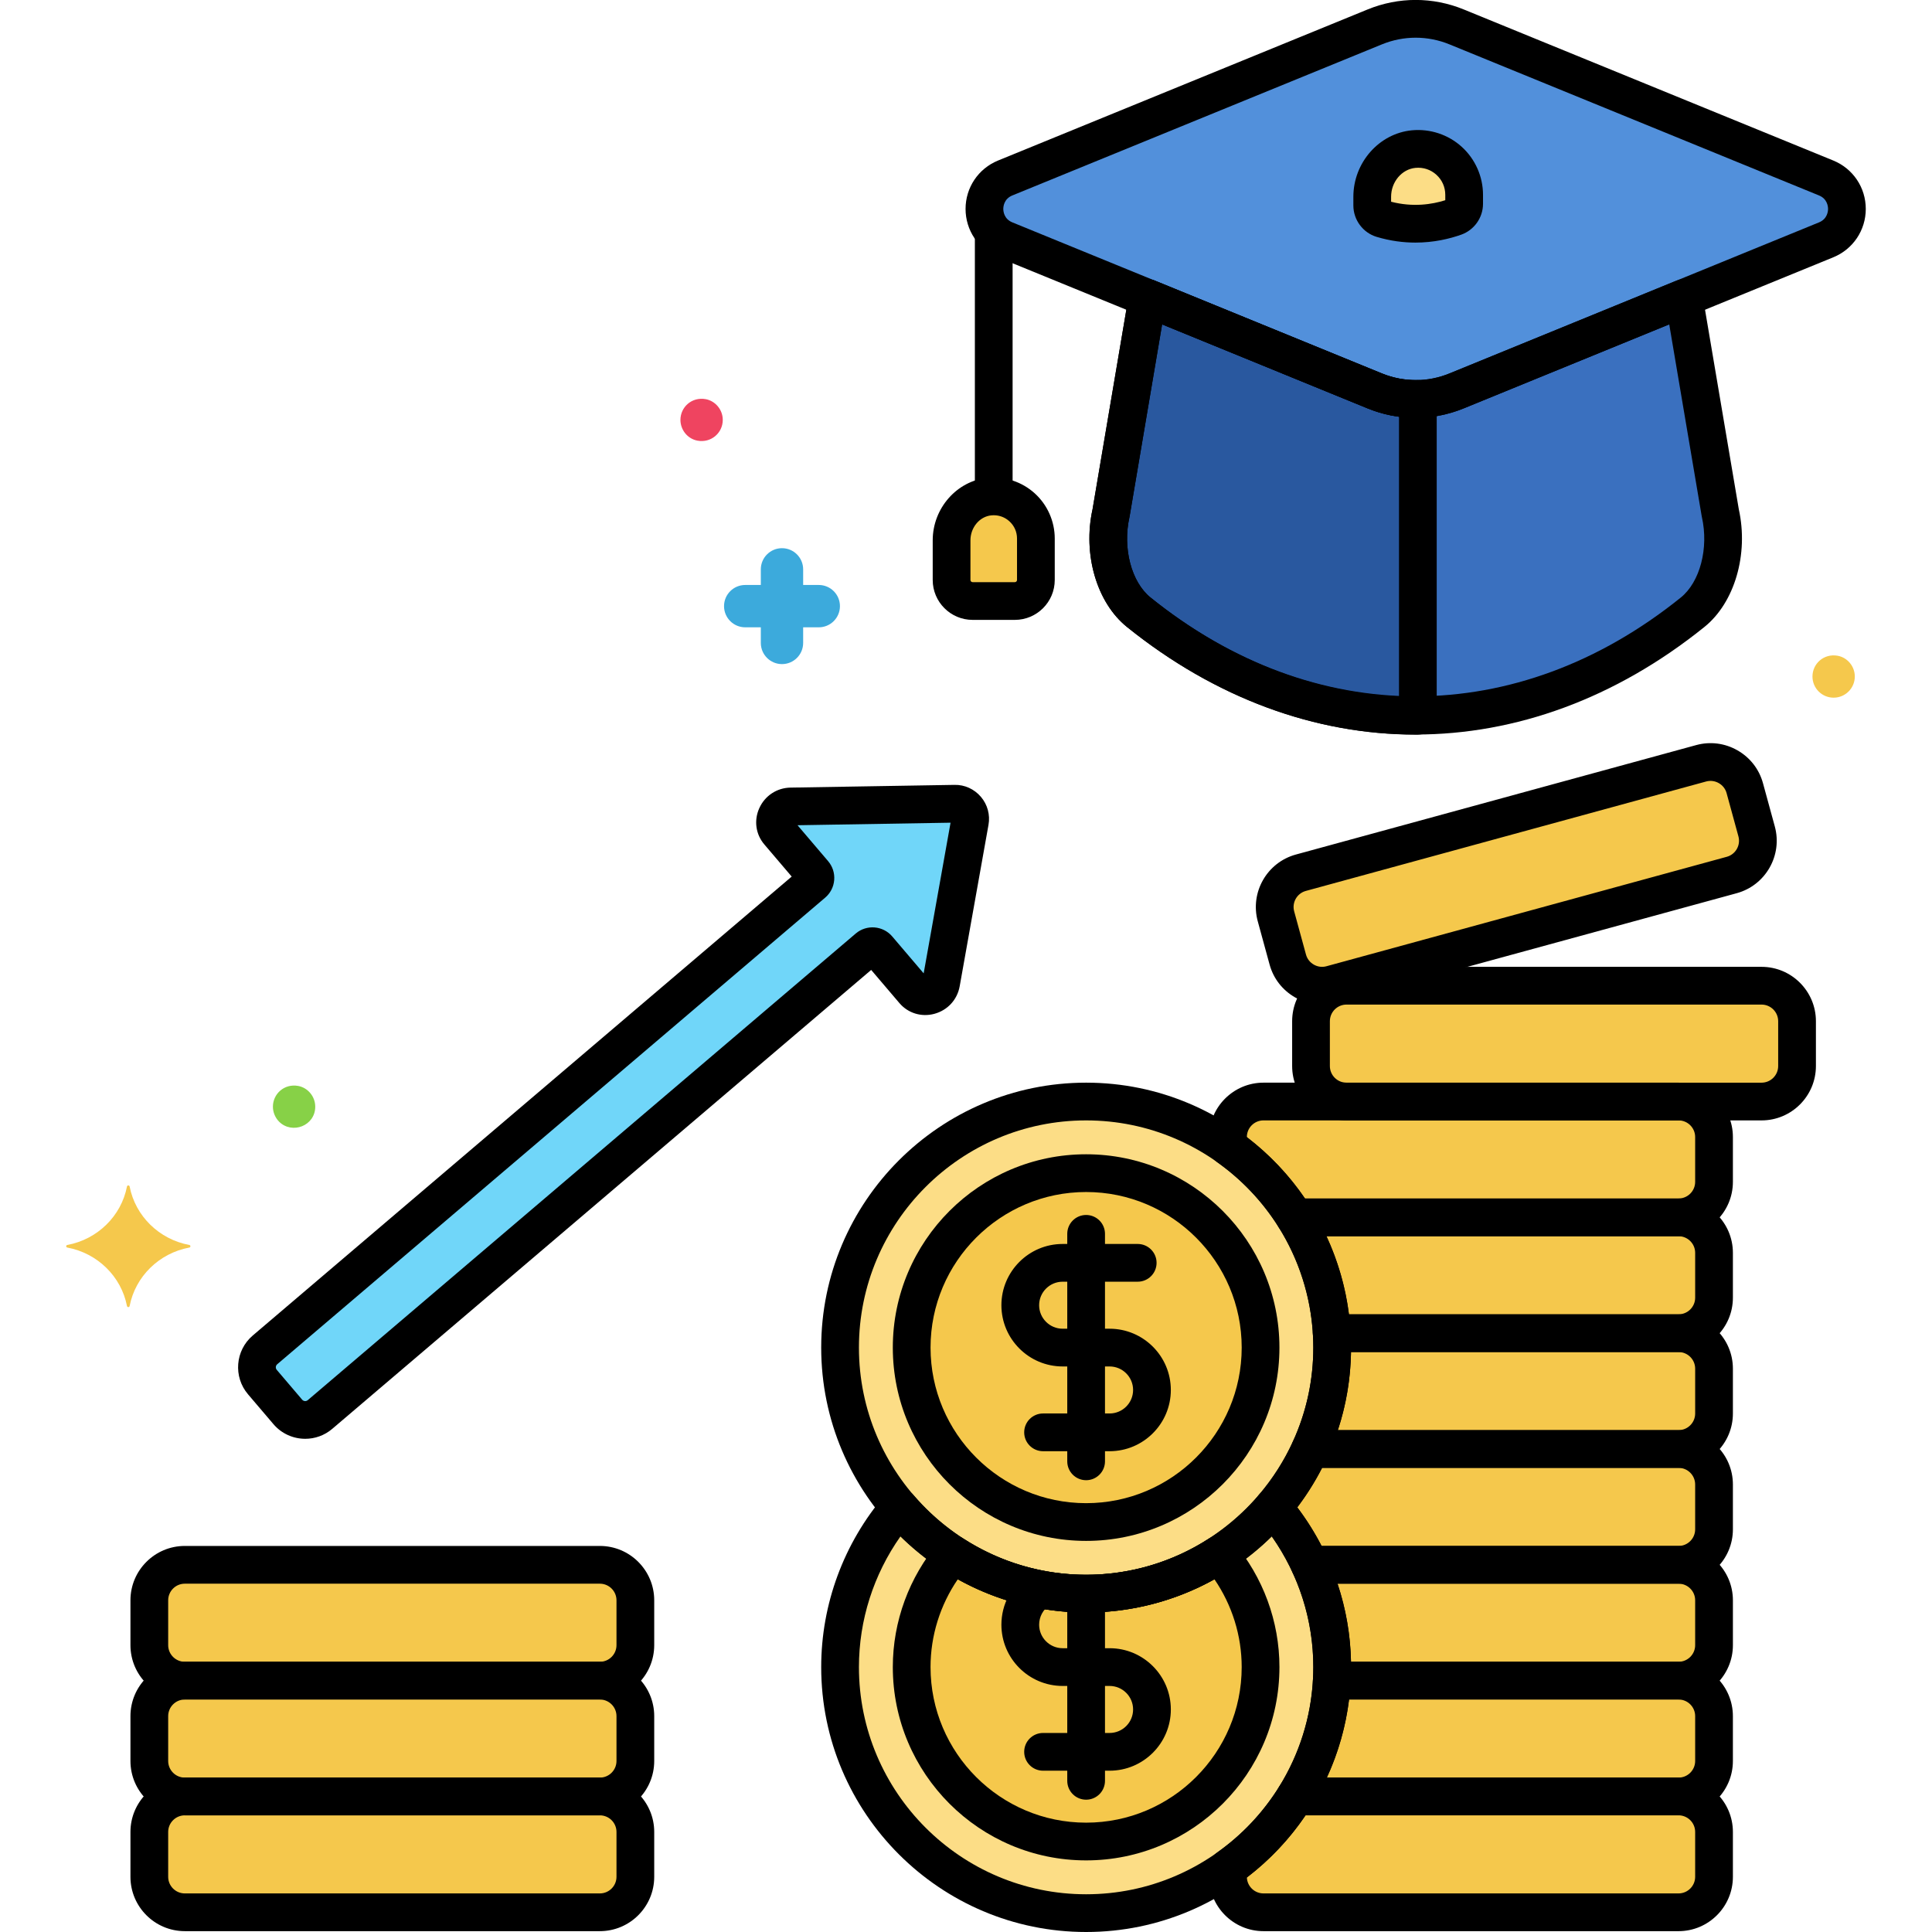 <svg enable-background="new 0 0 256 256" height="512" viewBox="0 0 256 256" width="512" xmlns="http://www.w3.org/2000/svg"><path d="m241.976 23.584-48.968-20.018c-3.475-1.421-7.37-1.421-10.845 0l-48.968 20.018c-3.669 1.5-3.669 6.696 0 8.196l48.968 20.018c3.475 1.421 7.37 1.421 10.845 0l48.968-20.018c3.669-1.5 3.669-6.696 0-8.196z" fill="#5290db"/><path d="m223.126 39.485-30.118 12.312c-3.475 1.421-7.37 1.421-10.845 0l-30.118-12.312-4.822 28.477c-1.135 5.05.392 10.525 3.672 13.166 22.713 18.29 50.669 18.29 73.382 0 3.28-2.641 4.807-8.116 3.672-13.166z" fill="#3a70bf"/><path d="m187.873 52.849c-1.938.039-3.882-.304-5.71-1.052l-30.118-12.312-4.821 28.477c-1.135 5.05.391 10.525 3.672 13.166 11.442 9.214 24.216 13.781 36.979 13.711v-41.99z" fill="#29589f"/><path d="m131.126 65.799c-2.904.277-5.037 2.882-5.037 5.799v5.252c0 1.54 1.248 2.788 2.788 2.788h5.595c1.54 0 2.788-1.248 2.788-2.788v-5.492c0-3.266-2.803-5.877-6.134-5.559z" fill="#f5c84c"/><path d="m187.318 19.754c-3.166.302-5.492 3.143-5.492 6.323v1.149c0 .809.529 1.533 1.304 1.765 4.278 1.278 7.856.384 9.65-.252.737-.261 1.226-.953 1.226-1.735v-1.189c.001-3.56-3.055-6.407-6.688-6.061z" fill="#fcdd86"/><path d="m124.702 130.245 3.818-21.387c.222-1.243-.746-2.38-2.009-2.359l-21.722.361c-1.757.029-2.732 2.091-1.612 3.407l4.645 5.455c.334.393.287.982-.105 1.316l-72.607 61.828c-1.273 1.084-1.426 2.993-.342 4.266l3.367 3.954c1.083 1.272 2.993 1.426 4.266.342l72.607-61.828c.393-.334.982-.287 1.316.106l4.758 5.587c1.12 1.316 3.311.682 3.62-1.048z" fill="#70d6f9"/><circle cx="143.917" cy="178.562" fill="#fcdd86" r="32.604"/><path d="m143.917 211.166c-9.904 0-18.783-4.444-24.768-11.437-4.879 5.701-7.836 13.093-7.836 21.167 0 17.978 14.626 32.604 32.604 32.604s32.604-14.626 32.604-32.604c0-8.074-2.957-15.466-7.836-21.167-5.985 6.993-14.865 11.437-24.768 11.437z" fill="#fcdd86"/><g fill="#f5c84c"><path d="m79.484 207.347h-54.996c-2.586 0-4.703 2.116-4.703 4.703v5.942c0 2.586 2.116 4.703 4.703 4.703h54.996c2.586 0 4.703-2.116 4.703-4.703v-5.942c0-2.587-2.116-4.703-4.703-4.703z"/><path d="m79.484 222.694h-54.996c-2.586 0-4.703 2.116-4.703 4.703v5.942c0 2.586 2.116 4.703 4.703 4.703h54.996c2.586 0 4.703-2.116 4.703-4.703v-5.942c0-2.587-2.116-4.703-4.703-4.703z"/><path d="m79.484 238.041h-54.996c-2.586 0-4.703 2.116-4.703 4.703v5.942c0 2.586 2.116 4.703 4.703 4.703h54.996c2.586 0 4.703-2.116 4.703-4.703v-5.942c0-2.587-2.116-4.703-4.703-4.703z"/><path d="m222.415 207.347h-48.859c1.898 4.129 2.965 8.715 2.965 13.549 0 .604-.019 1.202-.052 1.798h45.946c2.586 0 4.703-2.116 4.703-4.702v-5.942c-.001-2.587-2.117-4.703-4.703-4.703z"/><path d="m222.415 222.694h-45.946c-.306 5.608-2.039 10.841-4.836 15.347h50.783c2.586 0 4.703-2.116 4.703-4.703v-5.942c-.002-2.586-2.118-4.702-4.704-4.702z"/><path d="m222.415 238.041h-50.783c-2.31 3.721-5.35 6.942-8.916 9.468v1.177c0 2.586 2.116 4.703 4.703 4.703h54.996c2.586 0 4.703-2.116 4.703-4.703v-5.942c-.001-2.587-2.117-4.703-4.703-4.703z"/><path d="m222.415 161.306h-50.855c2.82 4.502 4.574 9.735 4.899 15.347h45.955c2.586 0 4.703-2.116 4.703-4.703v-5.942c0-2.586-2.116-4.702-4.702-4.702z"/><path d="m222.415 176.653h-45.955c.037.632.06 1.268.06 1.909 0 4.79-1.047 9.337-2.91 13.438h48.805c2.586 0 4.703-2.116 4.703-4.702v-5.942c-.001-2.587-2.117-4.703-4.703-4.703z"/><path d="m222.415 192h-48.805c-1.278 2.813-2.942 5.412-4.928 7.731 0 0 .001-.001.002-.002 1.958 2.287 3.599 4.851 4.871 7.618h48.859c2.586 0 4.703-2.116 4.703-4.703v-5.942c0-2.586-2.116-4.702-4.702-4.702z"/><path d="m233.415 130.612h-54.996c-2.586 0-4.703 2.116-4.703 4.703v5.942c0 2.586 2.116 4.703 4.703 4.703h54.996c2.586 0 4.703-2.116 4.703-4.703v-5.942c-.001-2.587-2.117-4.703-4.703-4.703z"/><path d="m225.418 101.139-53.05 14.503c-2.495.682-3.978 3.281-3.296 5.776l1.567 5.732c.682 2.495 3.281 3.978 5.776 3.296l53.05-14.503c2.495-.682 3.978-3.281 3.296-5.776l-1.567-5.732c-.682-2.495-3.281-3.978-5.776-3.296z"/><path d="m222.415 145.959h-54.996c-2.586 0-4.703 2.116-4.703 4.702v1.288c3.53 2.501 6.543 5.683 8.844 9.356h50.854c2.586 0 4.703-2.116 4.703-4.703v-5.942c0-2.585-2.116-4.701-4.702-4.701z"/><path d="m143.917 211.166c-6.492 0-12.541-1.915-17.627-5.198-3.419 4.031-5.487 9.241-5.487 14.928 0 12.745 10.369 23.115 23.115 23.115s23.115-10.369 23.115-23.115c0-5.687-2.068-10.897-5.487-14.928-5.089 3.283-11.138 5.198-17.629 5.198z"/><circle cx="143.917" cy="178.562" r="23.115"/></g><path d="m79.484 225.194h-54.996c-3.972 0-7.203-3.231-7.203-7.203v-5.942c0-3.972 3.231-7.203 7.203-7.203h54.997c3.972 0 7.203 3.231 7.203 7.203v5.942c-.001 3.972-3.232 7.203-7.204 7.203zm-54.996-15.347c-1.214 0-2.203.988-2.203 2.203v5.942c0 1.214.988 2.203 2.203 2.203h54.997c1.214 0 2.203-.988 2.203-2.203v-5.942c0-1.214-.988-2.203-2.203-2.203z"/><path d="m79.484 240.542h-54.996c-3.972 0-7.203-3.231-7.203-7.203v-5.942c0-3.972 3.231-7.203 7.203-7.203h54.997c3.972 0 7.203 3.231 7.203 7.203v5.942c-.001 3.972-3.232 7.203-7.204 7.203zm-54.996-15.348c-1.214 0-2.203.988-2.203 2.203v5.942c0 1.214.988 2.203 2.203 2.203h54.997c1.214 0 2.203-.988 2.203-2.203v-5.942c0-1.214-.988-2.203-2.203-2.203z"/><path d="m79.484 255.888h-54.996c-3.972 0-7.203-3.231-7.203-7.202v-5.942c0-3.971 3.231-7.202 7.203-7.202h54.997c3.972 0 7.203 3.231 7.203 7.202v5.942c-.001 3.971-3.232 7.202-7.204 7.202zm-54.996-15.346c-1.214 0-2.203.988-2.203 2.202v5.942c0 1.214.988 2.202 2.203 2.202h54.997c1.214 0 2.203-.988 2.203-2.202v-5.942c0-1.214-.988-2.202-2.203-2.202z"/><path d="m40.443 190.648c-1.565 0-3.12-.659-4.211-1.941l-3.367-3.954c-1.976-2.32-1.695-5.814.625-7.79l71.414-60.812-3.629-4.262c-1.142-1.341-1.396-3.181-.664-4.802.746-1.651 2.331-2.696 4.137-2.726l21.722-.361c1.347-.035 2.629.555 3.506 1.584.876 1.029 1.243 2.383 1.005 3.714l-3.817 21.386c-.317 1.778-1.601 3.177-3.35 3.651-1.717.465-3.493-.081-4.635-1.42l-3.743-4.395-71.414 60.812c-1.038.884-2.312 1.316-3.579 1.316zm65.234-81.301 4.049 4.756c.595.698.882 1.586.809 2.5s-.498 1.744-1.196 2.339l-72.607 61.829c-.221.188-.248.521-.06.742l3.367 3.954c.188.22.521.248.742.059l72.606-61.828c1.439-1.229 3.612-1.054 4.84.388l4.163 4.888 3.563-19.963zm16.564 20.458v.001s0 0 0-.001z"/><path d="m108.492 83.122h-2.07v2.07c0 1.549-1.256 2.805-2.805 2.805s-2.805-1.256-2.805-2.805v-2.07h-2.069c-1.549 0-2.805-1.256-2.805-2.805s1.256-2.805 2.805-2.805h2.069v-2.07c0-1.549 1.256-2.805 2.805-2.805s2.805 1.256 2.805 2.805v2.07h2.07c1.549 0 2.805 1.256 2.805 2.805s-1.256 2.805-2.805 2.805z" fill="#3caadc"/><path d="m93.517 52.892c-1.854-.335-3.355 1.052-3.355 2.749 0 1.28.901 2.493 2.255 2.749 1.808.336 3.354-1.027 3.354-2.749.001-1.351-.977-2.507-2.254-2.749z" fill="#ef4460"/><path d="m243.517 86.892c-1.854-.335-3.355 1.052-3.355 2.749 0 1.549 1.249 2.805 2.805 2.805 1.542 0 2.805-1.252 2.805-2.805 0-1.334-.96-2.504-2.255-2.749z" fill="#f5c84c"/><path d="m39.517 143.892c-1.866-.337-3.355 1.068-3.355 2.749 0 .741.303 1.458.819 1.986 1.72 1.713 4.79.559 4.79-1.986.001-1.351-.977-2.507-2.254-2.749z" fill="#87d147"/><path d="m25.081 164.964c-3.995-.744-7.144-3.829-7.904-7.743-.038-.197-.313-.197-.351 0-.76 3.914-3.908 6.999-7.904 7.743-.201.037-.201.306 0 .344 3.995.744 7.144 3.829 7.904 7.743.038.197.313.197.351 0 .76-3.914 3.908-6.999 7.904-7.743.201-.038.201-.307 0-.344z" fill="#f5c84c"/><path d="m222.415 225.194h-45.946c-.687 0-1.343-.283-1.815-.781-.472-.499-.718-1.17-.681-1.856.03-.55.048-1.103.048-1.661 0-4.349-.92-8.556-2.736-12.505-.356-.774-.293-1.676.167-2.393s1.253-1.151 2.105-1.151h48.859c3.972 0 7.203 3.231 7.203 7.203v5.942c-.002 3.971-3.233 7.202-7.204 7.202zm-43.402-5h43.401c1.214 0 2.203-.988 2.203-2.203v-5.942c0-1.214-.988-2.203-2.203-2.203h-45.184c1.116 3.335 1.713 6.8 1.783 10.348z"/><path d="m222.415 240.542h-50.783c-.908 0-1.744-.492-2.185-1.285s-.418-1.763.061-2.534c2.647-4.264 4.191-9.162 4.464-14.165.072-1.326 1.168-2.364 2.496-2.364h45.946c3.972 0 7.203 3.231 7.203 7.203v5.942c0 3.972-3.231 7.203-7.202 7.203zm-46.606-5h46.606c1.214 0 2.203-.988 2.203-2.203v-5.942c0-1.214-.988-2.203-2.203-2.203h-43.661c-.442 3.577-1.44 7.074-2.945 10.348z"/><path d="m222.415 255.889h-54.996c-3.972 0-7.203-3.231-7.203-7.203v-1.177c0-.811.393-1.571 1.055-2.04 3.325-2.355 6.096-5.298 8.237-8.747.456-.734 1.259-1.181 2.124-1.181h50.783c3.972 0 7.203 3.231 7.203 7.203v5.942c-.001 3.972-3.232 7.203-7.203 7.203zm-57.198-7.118c.045 1.175 1.015 2.117 2.201 2.117h54.996c1.214 0 2.203-.988 2.203-2.203v-5.942c0-1.214-.988-2.203-2.203-2.203h-49.424c-2.134 3.153-4.74 5.914-7.773 8.231z"/><path d="m222.415 179.153h-45.955c-1.324 0-2.419-1.033-2.496-2.355-.292-5.009-1.855-9.908-4.522-14.165-.483-.771-.509-1.742-.069-2.538.44-.795 1.278-1.289 2.188-1.289h50.854c3.972 0 7.203 3.231 7.203 7.203v5.942c-.001 3.971-3.232 7.202-7.203 7.202zm-43.677-5h43.677c1.214 0 2.203-.988 2.203-2.203v-5.942c0-1.214-.988-2.203-2.203-2.203h-46.659c1.518 3.272 2.528 6.769 2.982 10.348z"/><path d="m222.415 194.5h-48.805c-.85 0-1.642-.432-2.102-1.146s-.525-1.614-.174-2.388c1.782-3.922 2.686-8.095 2.686-12.403 0-.593-.022-1.18-.056-1.765-.04-.687.205-1.36.677-1.86.473-.5 1.13-.784 1.818-.784h45.955c3.972 0 7.203 3.231 7.203 7.202v5.942c0 3.971-3.231 7.202-7.202 7.202zm-45.145-5h45.145c1.214 0 2.203-.988 2.203-2.202v-5.942c0-1.214-.988-2.202-2.203-2.202h-43.399c-.059 3.546-.644 7.011-1.746 10.346z"/><path d="m222.415 209.847h-48.859c-.977 0-1.864-.568-2.271-1.456-1.157-2.517-2.646-4.854-4.426-6.951-.016-.017-.031-.034-.046-.051-.828-.934-.84-2.336-.029-3.284 1.849-2.16 3.38-4.562 4.551-7.14.406-.893 1.296-1.466 2.276-1.466h48.804c3.972 0 7.203 3.231 7.203 7.203v5.942c-.001 3.972-3.232 7.203-7.203 7.203zm-47.298-5h47.297c1.214 0 2.203-.988 2.203-2.203v-5.942c0-1.214-.988-2.203-2.203-2.203h-47.235c-.939 1.835-2.038 3.584-3.286 5.23 1.217 1.608 2.296 3.32 3.224 5.118z"/><path d="m233.415 148.459h-54.996c-3.972 0-7.203-3.231-7.203-7.203v-5.942c0-3.972 3.231-7.203 7.203-7.203h54.996c3.972 0 7.203 3.231 7.203 7.203v5.942c-.001 3.972-3.232 7.203-7.203 7.203zm-54.997-15.347c-1.214 0-2.203.988-2.203 2.203v5.942c0 1.214.988 2.203 2.203 2.203h54.996c1.214 0 2.203-.988 2.203-2.203v-5.942c0-1.214-.988-2.203-2.203-2.203z"/><path d="m175.173 133.114c-1.236 0-2.458-.322-3.565-.953-1.674-.955-2.875-2.5-3.381-4.352l-1.567-5.731c-1.047-3.831 1.217-7.799 5.048-8.847l53.049-14.503c1.849-.505 3.791-.26 5.466.697 1.674.955 2.875 2.5 3.381 4.352l1.567 5.731c1.047 3.831-1.217 7.8-5.048 8.847l-53.049 14.503c-.627.171-1.265.256-1.901.256zm50.904-29.564-53.049 14.503c-1.171.32-1.864 1.534-1.543 2.706l1.567 5.731c.154.562.521 1.034 1.036 1.327.514.293 1.107.371 1.67.216l53.049-14.503c1.171-.32 1.864-1.534 1.543-2.706l-1.567-5.731c-.154-.562-.521-1.034-1.036-1.327-.514-.292-1.106-.369-1.67-.216z"/><path d="m222.415 163.806h-50.854c-.861 0-1.662-.443-2.119-1.173-2.134-3.406-4.883-6.314-8.171-8.644-.662-.469-1.055-1.229-1.055-2.04v-1.288c0-3.972 3.231-7.203 7.203-7.203h54.996c3.972 0 7.203 3.231 7.203 7.203v5.942c-.001 3.972-3.232 7.203-7.203 7.203zm-49.503-5h49.502c1.214 0 2.203-.988 2.203-2.203v-5.942c0-1.214-.988-2.203-2.203-2.203h-54.996c-1.214 0-2.203.988-2.203 2.203v.024c2.995 2.291 5.577 5.014 7.697 8.121z"/><path d="m143.917 213.666c-19.356 0-35.104-15.748-35.104-35.104s15.748-35.104 35.104-35.104 35.104 15.748 35.104 35.104-15.749 35.104-35.104 35.104zm0-65.207c-16.599 0-30.104 13.504-30.104 30.104s13.504 30.104 30.104 30.104 30.104-13.504 30.104-30.104-13.505-30.104-30.104-30.104z"/><path d="m143.917 246.511c-14.124 0-25.615-11.491-25.615-25.615 0-6.046 2.16-11.922 6.081-16.545.812-.958 2.208-1.164 3.262-.483 4.864 3.139 10.49 4.798 16.272 4.798s11.408-1.659 16.272-4.798c1.056-.68 2.451-.473 3.262.483 3.921 4.623 6.081 10.499 6.081 16.545-.001 14.125-11.491 25.615-25.615 25.615zm-17-37.252c-2.344 3.417-3.616 7.478-3.616 11.638 0 11.367 9.248 20.615 20.615 20.615s20.615-9.248 20.615-20.615c0-4.16-1.272-8.221-3.615-11.638-5.196 2.89-11.027 4.407-17 4.407s-11.803-1.518-16.999-4.407z"/><path d="m143.917 256c-19.356 0-35.104-15.748-35.104-35.104 0-8.342 2.996-16.436 8.436-22.792.95-1.11 2.849-1.11 3.799 0 5.745 6.712 14.081 10.562 22.869 10.562 8.789 0 17.124-3.85 22.869-10.562.95-1.11 2.849-1.11 3.799 0 5.44 6.356 8.436 14.451 8.436 22.792-.001 19.356-15.749 35.104-35.104 35.104zm-24.597-52.425c-3.568 5.057-5.507 11.109-5.507 17.321 0 16.599 13.504 30.104 30.104 30.104s30.104-13.504 30.104-30.104c0-6.212-1.939-12.265-5.507-17.321-6.551 6.446-15.358 10.09-24.596 10.09-9.239.001-18.046-3.644-24.598-10.09z"/><path d="m143.917 204.177c-14.124 0-25.615-11.491-25.615-25.615s11.491-25.615 25.615-25.615 25.615 11.491 25.615 25.615-11.491 25.615-25.615 25.615zm0-46.229c-11.367 0-20.615 9.248-20.615 20.615s9.248 20.615 20.615 20.615 20.615-9.248 20.615-20.615-9.248-20.615-20.615-20.615z"/><path d="m147.026 192.293h-8.815c-1.381 0-2.5-1.119-2.5-2.5s1.119-2.5 2.5-2.5h8.815c1.718 0 3.115-1.397 3.115-3.115s-1.397-3.115-3.115-3.115h-6.22c-4.475 0-8.115-3.641-8.115-8.115s3.641-8.115 8.115-8.115h9.947c1.381 0 2.5 1.119 2.5 2.5s-1.119 2.5-2.5 2.5h-9.947c-1.718 0-3.115 1.397-3.115 3.115s1.397 3.115 3.115 3.115h6.22c4.475 0 8.115 3.641 8.115 8.115s-3.64 8.115-8.115 8.115z"/><path d="m143.917 196.135c-1.381 0-2.5-1.119-2.5-2.5v-30.145c0-1.381 1.119-2.5 2.5-2.5s2.5 1.119 2.5 2.5v30.145c0 1.381-1.12 2.5-2.5 2.5z"/><path d="m147.026 234.627h-8.815c-1.381 0-2.5-1.119-2.5-2.5s1.119-2.5 2.5-2.5h8.815c1.718 0 3.115-1.397 3.115-3.115s-1.397-3.115-3.115-3.115h-6.22c-4.475 0-8.115-3.641-8.115-8.115 0-2.7 1.337-5.215 3.577-6.728 1.145-.772 2.699-.472 3.471.672.773 1.145.472 2.698-.672 3.471-.861.582-1.375 1.548-1.375 2.584 0 1.718 1.397 3.115 3.115 3.115h6.22c4.475 0 8.115 3.641 8.115 8.115s-3.641 8.116-8.116 8.116z"/><path d="m143.917 238.469c-1.381 0-2.5-1.119-2.5-2.5v-23.803c0-1.381 1.119-2.5 2.5-2.5s2.5 1.119 2.5 2.5v23.803c0 1.381-1.12 2.5-2.5 2.5z"/><path d="m187.585 55.371c-2.158 0-4.315-.419-6.369-1.259l-48.968-20.019c-2.616-1.069-4.306-3.585-4.306-6.411s1.689-5.343 4.305-6.412l48.969-20.019c4.106-1.679 8.63-1.679 12.737 0l48.968 20.019c2.616 1.069 4.306 3.586 4.305 6.412 0 2.826-1.69 5.342-4.306 6.411l-48.968 20.019c-2.051.839-4.209 1.259-6.367 1.259zm0-50.376c-1.517 0-3.033.295-4.477.885l-48.968 20.018c-1.111.455-1.198 1.48-1.197 1.784 0 .303.086 1.329 1.197 1.783l48.968 20.019c2.888 1.18 6.067 1.18 8.953 0l48.969-20.019c1.111-.454 1.197-1.48 1.197-1.783 0-.304-.086-1.33-1.198-1.784l-48.967-20.019c-1.443-.589-2.96-.884-4.477-.884z"/><path d="m131.675 67.186c-1.381 0-2.5-1.119-2.5-2.5v-32.907c0-1.381 1.119-2.5 2.5-2.5s2.5 1.119 2.5 2.5v32.906c0 1.381-1.119 2.501-2.5 2.501z"/><path d="m187.585 97.329c-13.231.001-26.458-4.75-38.259-14.253-4.005-3.225-5.874-9.629-4.558-15.594l4.811-28.414c.126-.748.586-1.398 1.25-1.768.664-.368 1.46-.417 2.161-.129l30.118 12.312c2.888 1.18 6.067 1.18 8.953 0l30.119-12.312c.702-.288 1.498-.239 2.161.129.664.369 1.124 1.02 1.25 1.768l4.811 28.414c1.316 5.965-.553 12.369-4.558 15.594-11.798 9.5-25.031 14.251-38.259 14.253zm-33.597-54.348-4.301 25.399c-.007.044-.016.087-.026.131-.928 4.129.25 8.617 2.801 10.67 21.664 17.446 48.581 17.447 70.246 0 2.551-2.054 3.729-6.542 2.8-10.67-.01-.043-.019-.087-.026-.131l-4.3-25.399-27.229 11.131c-4.106 1.68-8.63 1.68-12.737 0z"/><path d="m187.586 97.34c-13.444 0-26.666-4.929-38.259-14.264-4.005-3.225-5.874-9.629-4.558-15.594l4.811-28.414c.126-.748.586-1.398 1.25-1.768.664-.368 1.46-.417 2.161-.129l30.118 12.312c1.488.608 3.063.902 4.714.866.67-.023 1.321.244 1.8.714s.75 1.114.75 1.786v41.99c0 1.375-1.111 2.493-2.486 2.5-.1.001-.201.001-.301.001zm-33.598-54.359-4.301 25.399c-.007.044-.016.087-.026.131-.928 4.129.25 8.617 2.801 10.671 10.052 8.094 21.38 12.597 32.911 13.109v-37.08c-1.428-.186-2.818-.553-4.156-1.099z"/><path d="m134.472 82.138h-5.595c-2.916 0-5.288-2.372-5.288-5.288v-5.252c0-4.257 3.207-7.898 7.3-8.288 2.273-.216 4.542.536 6.224 2.064 1.683 1.53 2.647 3.711 2.647 5.984v5.492c0 2.916-2.372 5.288-5.288 5.288zm-2.798-13.866c-.103 0-.206.005-.311.015-1.556.148-2.774 1.603-2.774 3.311v5.252c0 .159.129.288.288.288h5.595c.159 0 .288-.129.288-.288v-5.492c0-.88-.359-1.691-1.011-2.284-.574-.522-1.302-.802-2.075-.802zm-.548-2.473h.01z"/><path d="m187.555 32.145c-1.58 0-3.31-.211-5.14-.758-1.819-.544-3.088-2.255-3.088-4.16v-1.149c0-4.526 3.406-8.397 7.754-8.812 2.416-.229 4.827.568 6.613 2.193 1.788 1.625 2.813 3.942 2.813 6.357v1.188c0 1.833-1.161 3.478-2.889 4.091-1.542.547-3.624 1.05-6.063 1.05zm-3.228-5.415c2.905.752 5.433.353 7.18-.2v-.714c0-1.024-.418-1.968-1.176-2.657-.757-.688-1.74-1.015-2.775-.915-1.811.173-3.229 1.857-3.229 3.834z"/></svg>